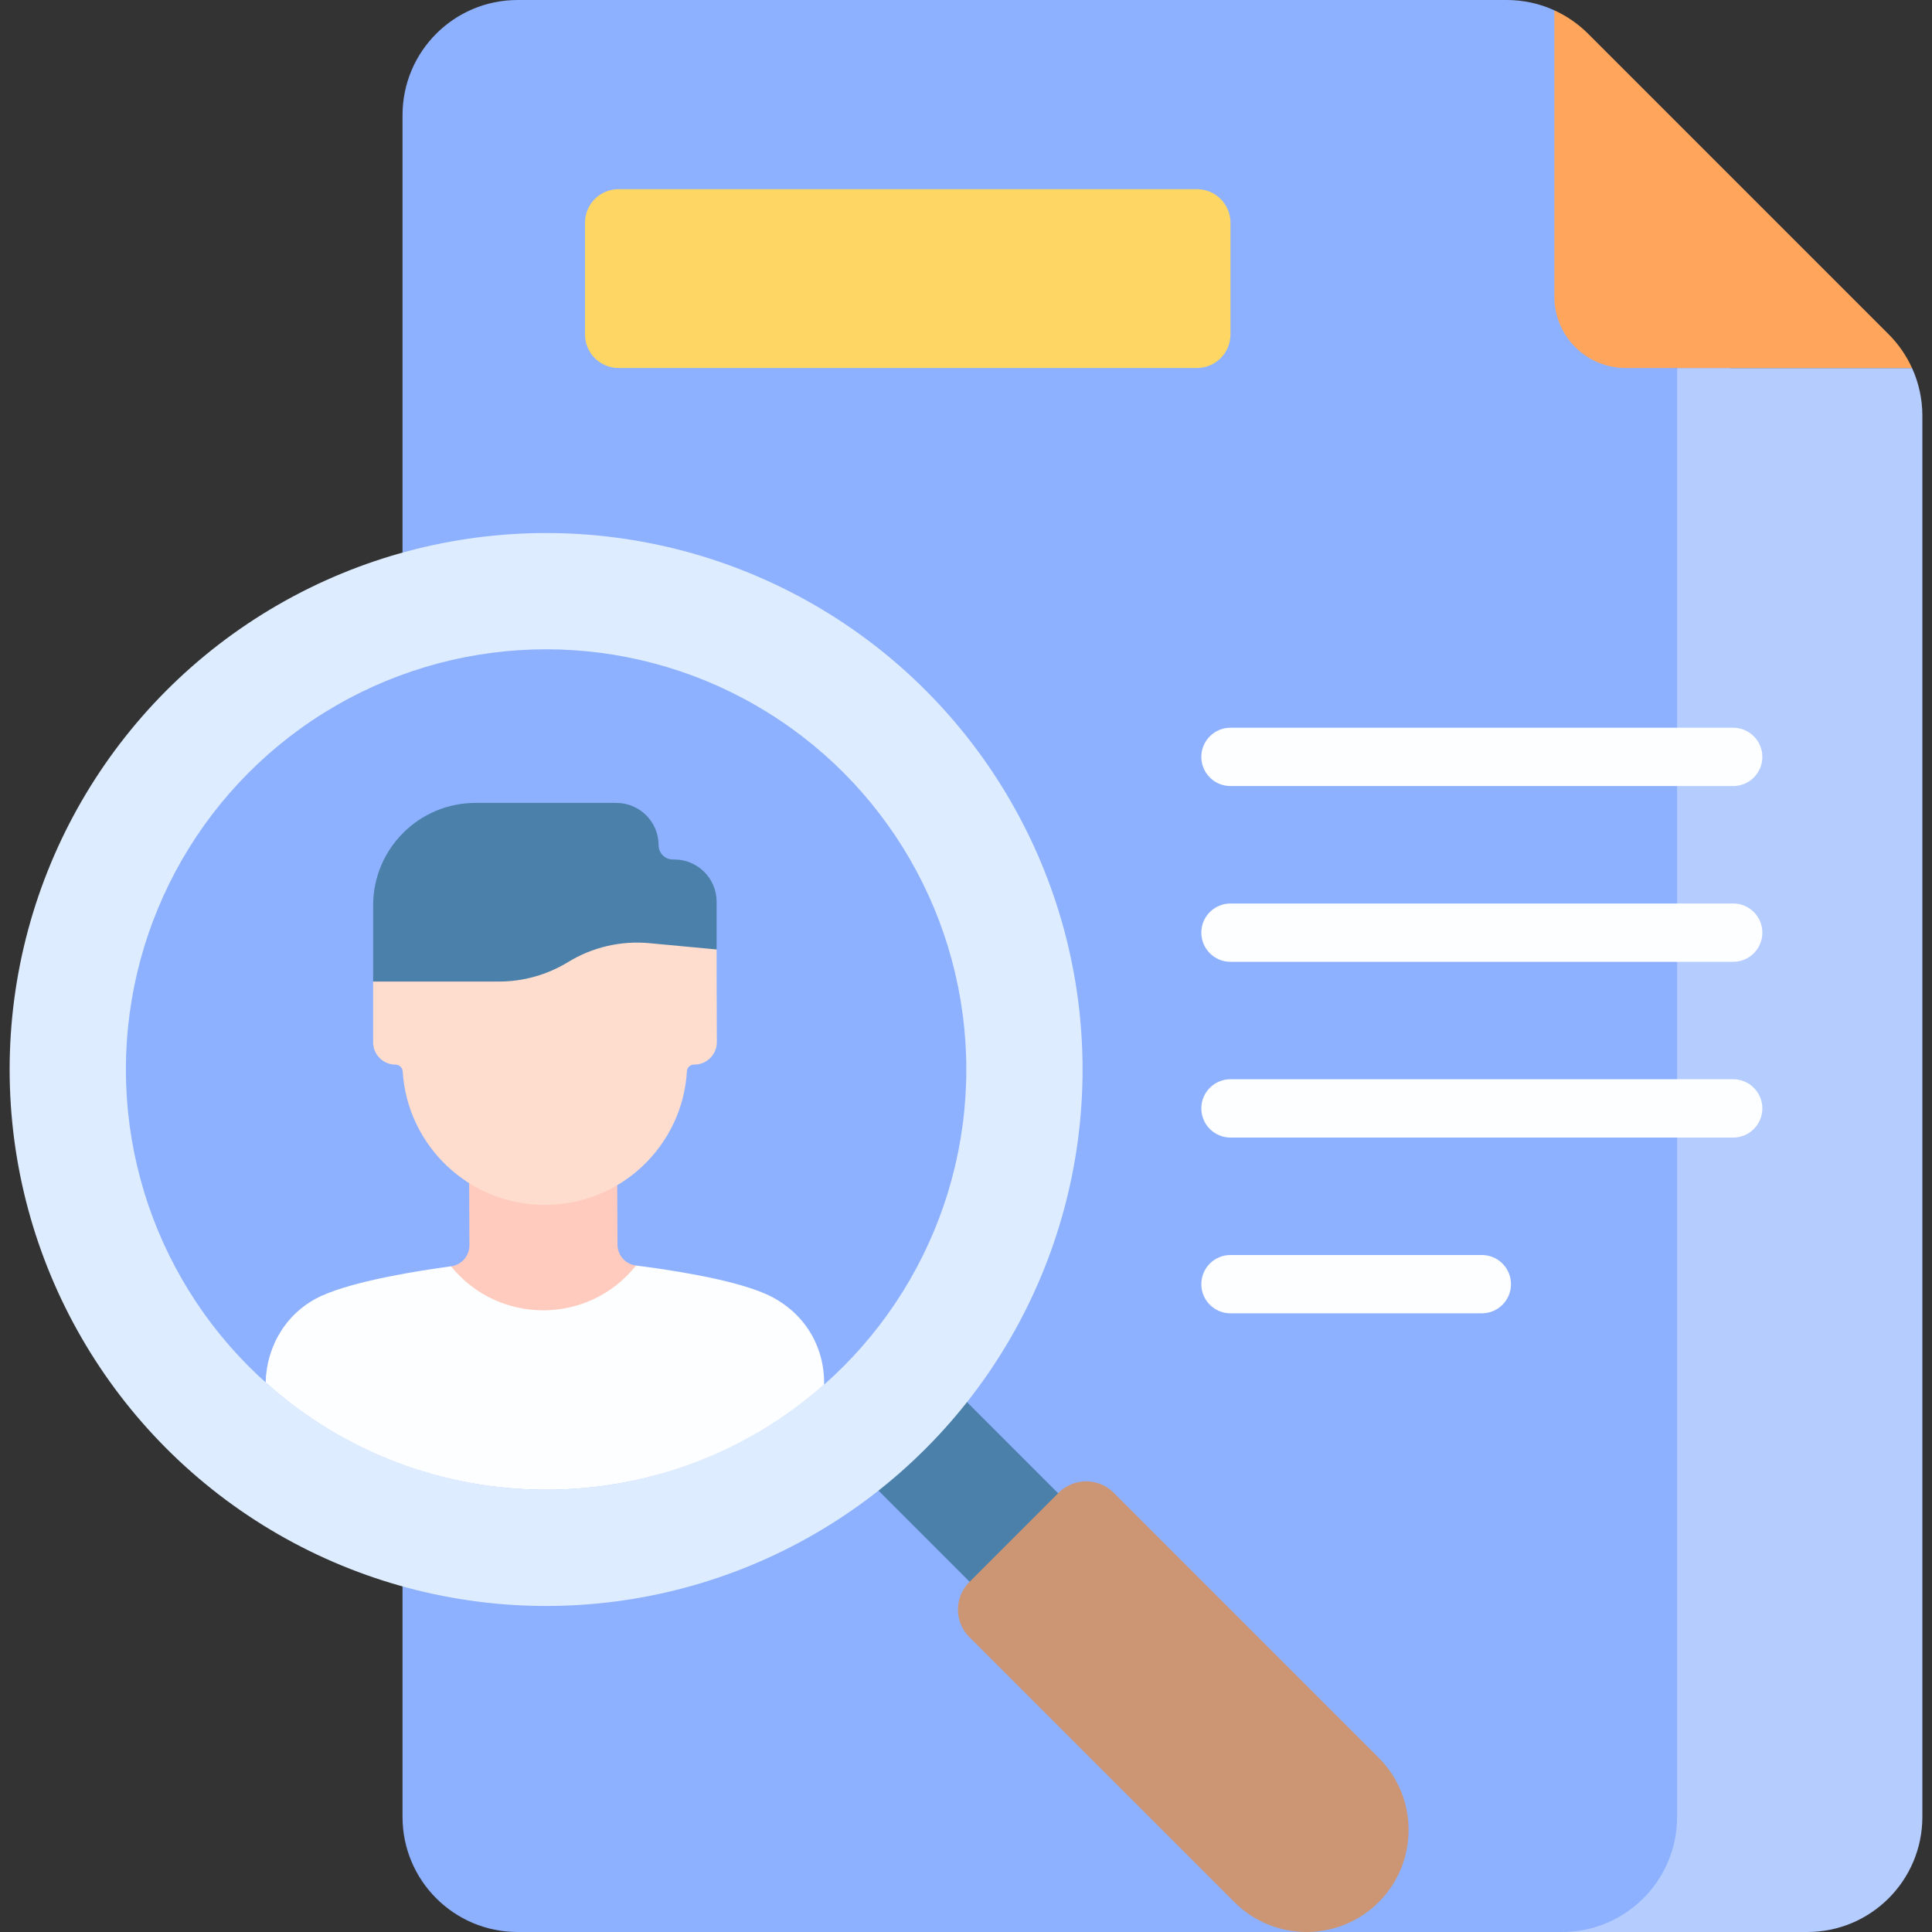 <svg xmlns="http://www.w3.org/2000/svg" xmlns:xlink="http://www.w3.org/1999/xlink" xmlns:svgjs="http://svgjs.com/svgjs" width="512" height="512" x="0" y="0" viewBox="0 0 512 512" style="enable-background:new 0 0 512 512" xml:space="preserve" class=""><rect x="0" y="0" width="512" height="512" fill="#333333" stroke="none"/><g><g xmlns="http://www.w3.org/2000/svg"><g><g><path d="m428.028 512c16.845 0 30.5-13.655 30.5-30.5v-383.977h-13.618c-10.443 0-18.909-8.466-18.909-18.909v-49.922l-14.078-25.952c-3.948-1.809-8.207-2.74-12.633-2.74h-262.117c-16.845 0-30.5 13.655-30.5 30.5v451c0 16.845 13.655 30.5 30.5 30.5z" fill="#8db1ff" data-original="#f4fbff" style="" class=""></path><path d="m444.45 97.523v383.977c0 16.844-13.655 30.5-30.5 30.5h64.996c16.845 0 30.5-13.655 30.5-30.5v-371.344c0-4.401-.951-8.703-2.74-12.633z" fill="#b5ccff" data-original="#e4f6ff" style="" class=""></path><path d="m500.513 88.59-79.657-79.657c-2.608-2.608-5.64-4.695-8.933-6.193v75.874c0 10.443 8.466 18.909 18.909 18.909h75.874c-1.499-3.294-3.585-6.326-6.193-8.933z" fill="#ffa55c" data-original="#e28086" style="" class=""></path></g><g><g><path d="m237.653 358.199h33.177v69.494h-33.177z" fill="#4a80aa" transform="matrix(.707 -.707 .707 .707 -203.39 294.867)" data-original="#4a80aa" style="" class=""></path><path d="m365.373 465.827-70.242-70.242c-4.025-4.025-10.551-4.025-14.576 0l-23.675 23.675c-4.025 4.025-4.025 10.551 0 14.576l70.242 70.242c10.563 10.563 27.688 10.563 38.251 0 10.562-10.563 10.562-27.688 0-38.251z" fill="#cc9675" data-original="#cc9675" style="" class=""></path><circle cx="144.723" cy="283.429" fill="#deecff" r="142.169" data-original="#bed8fb" style="" class=""></circle><circle cx="144.723" cy="283.429" fill="#8db1ff" r="111.36" data-original="#f4fbff" style="" class=""></circle></g><g><g><g><g><g><g><g><path d="m168.56 335.382c-2.801-.352-4.908-2.725-4.92-5.548l-.108-25.684-39.242.165.108 25.684c.012 2.823-2.074 5.214-4.873 5.589 0 0-7.246 24.765 24.622 24.631 31.868-.133 24.413-24.837 24.413-24.837z" fill="#ffcbbe" data-original="#ffcbbe" style="" class=""></path><path d="m202.882 342.892c-8.991-3.958-25.966-6.462-34.321-7.511l-.05.062c-12.535 15.68-36.357 15.75-48.985.144-8.347 1.119-25.3 3.767-34.257 7.8-9.31 4.195-14.67 13.359-14.864 22.976 42.004 37.706 105.767 37.898 147.993.574.166-10.645-5.748-19.745-15.516-24.045z" fill="#fdfeff" data-original="#407093" style="" class=""></path></g></g></g></g></g></g><g><g><path d="m174.537 223.99c0-6.192-5.02-11.211-11.211-11.211h-37.296c-14.99 0-27.142 12.152-27.142 27.143v20.2l9.271 7.108h72.483l9.271-15.611v-12.63c0-6.192-5.019-11.211-11.211-11.211h-.378c-2.092-.001-3.787-1.696-3.787-3.788z" fill="#4a80aa" data-original="#4a80aa" style="" class=""></path><g><path d="m189.912 251.618-17.786-1.668c-7.547-.708-15.12 1.05-21.585 5.009-5.511 3.376-11.849 5.162-18.312 5.162h-33.342v16.106c0 3.26 2.643 5.902 5.902 5.902 1.013 0 1.865.781 1.928 1.793 1.225 19.751 17.623 35.393 37.682 35.393 20.078 0 36.487-15.67 37.639-35.447.057-.981.88-1.739 1.863-1.739h.096c3.315 0 5.996-2.688 5.974-5.995-.059-8.886-.059-24.516-.059-24.516z" fill="#ffddce" data-original="#ffddce" style="" class=""></path></g></g></g></g></g><g><g><g><path d="m459.315 208.31h-133.226c-4.267 0-7.726-3.459-7.726-7.726s3.459-7.726 7.726-7.726h133.225c4.267 0 7.726 3.459 7.726 7.726s-3.459 7.726-7.725 7.726z" fill="#fdfeff" data-original="#407093" style="" class=""></path></g></g><g><g><path d="m459.315 254.888h-133.226c-4.267 0-7.726-3.459-7.726-7.726s3.459-7.726 7.726-7.726h133.225c4.267 0 7.726 3.459 7.726 7.726s-3.459 7.726-7.725 7.726z" fill="#fdfeff" data-original="#407093" style="" class=""></path></g></g><g><g><path d="m459.315 301.465h-133.226c-4.267 0-7.726-3.459-7.726-7.726s3.459-7.726 7.726-7.726h133.225c4.267 0 7.726 3.459 7.726 7.726s-3.459 7.726-7.725 7.726z" fill="#fdfeff" data-original="#407093" style="" class=""></path></g></g><g><g><path d="m392.702 348.043h-66.613c-4.267 0-7.726-3.459-7.726-7.726s3.459-7.726 7.726-7.726h66.613c4.267 0 7.726 3.459 7.726 7.726s-3.459 7.726-7.726 7.726z" fill="#fdfeff" data-original="#407093" style="" class=""></path></g></g></g><path d="m317.198 97.523h-153.276c-4.91 0-8.891-3.98-8.891-8.891v-29.61c0-4.91 3.98-8.891 8.891-8.891h153.277c4.91 0 8.891 3.98 8.891 8.891v29.61c-.001 4.91-3.981 8.891-8.892 8.891z" fill="#fed664" data-original="#ffe07d" style="" class=""></path></g></g></g></svg>